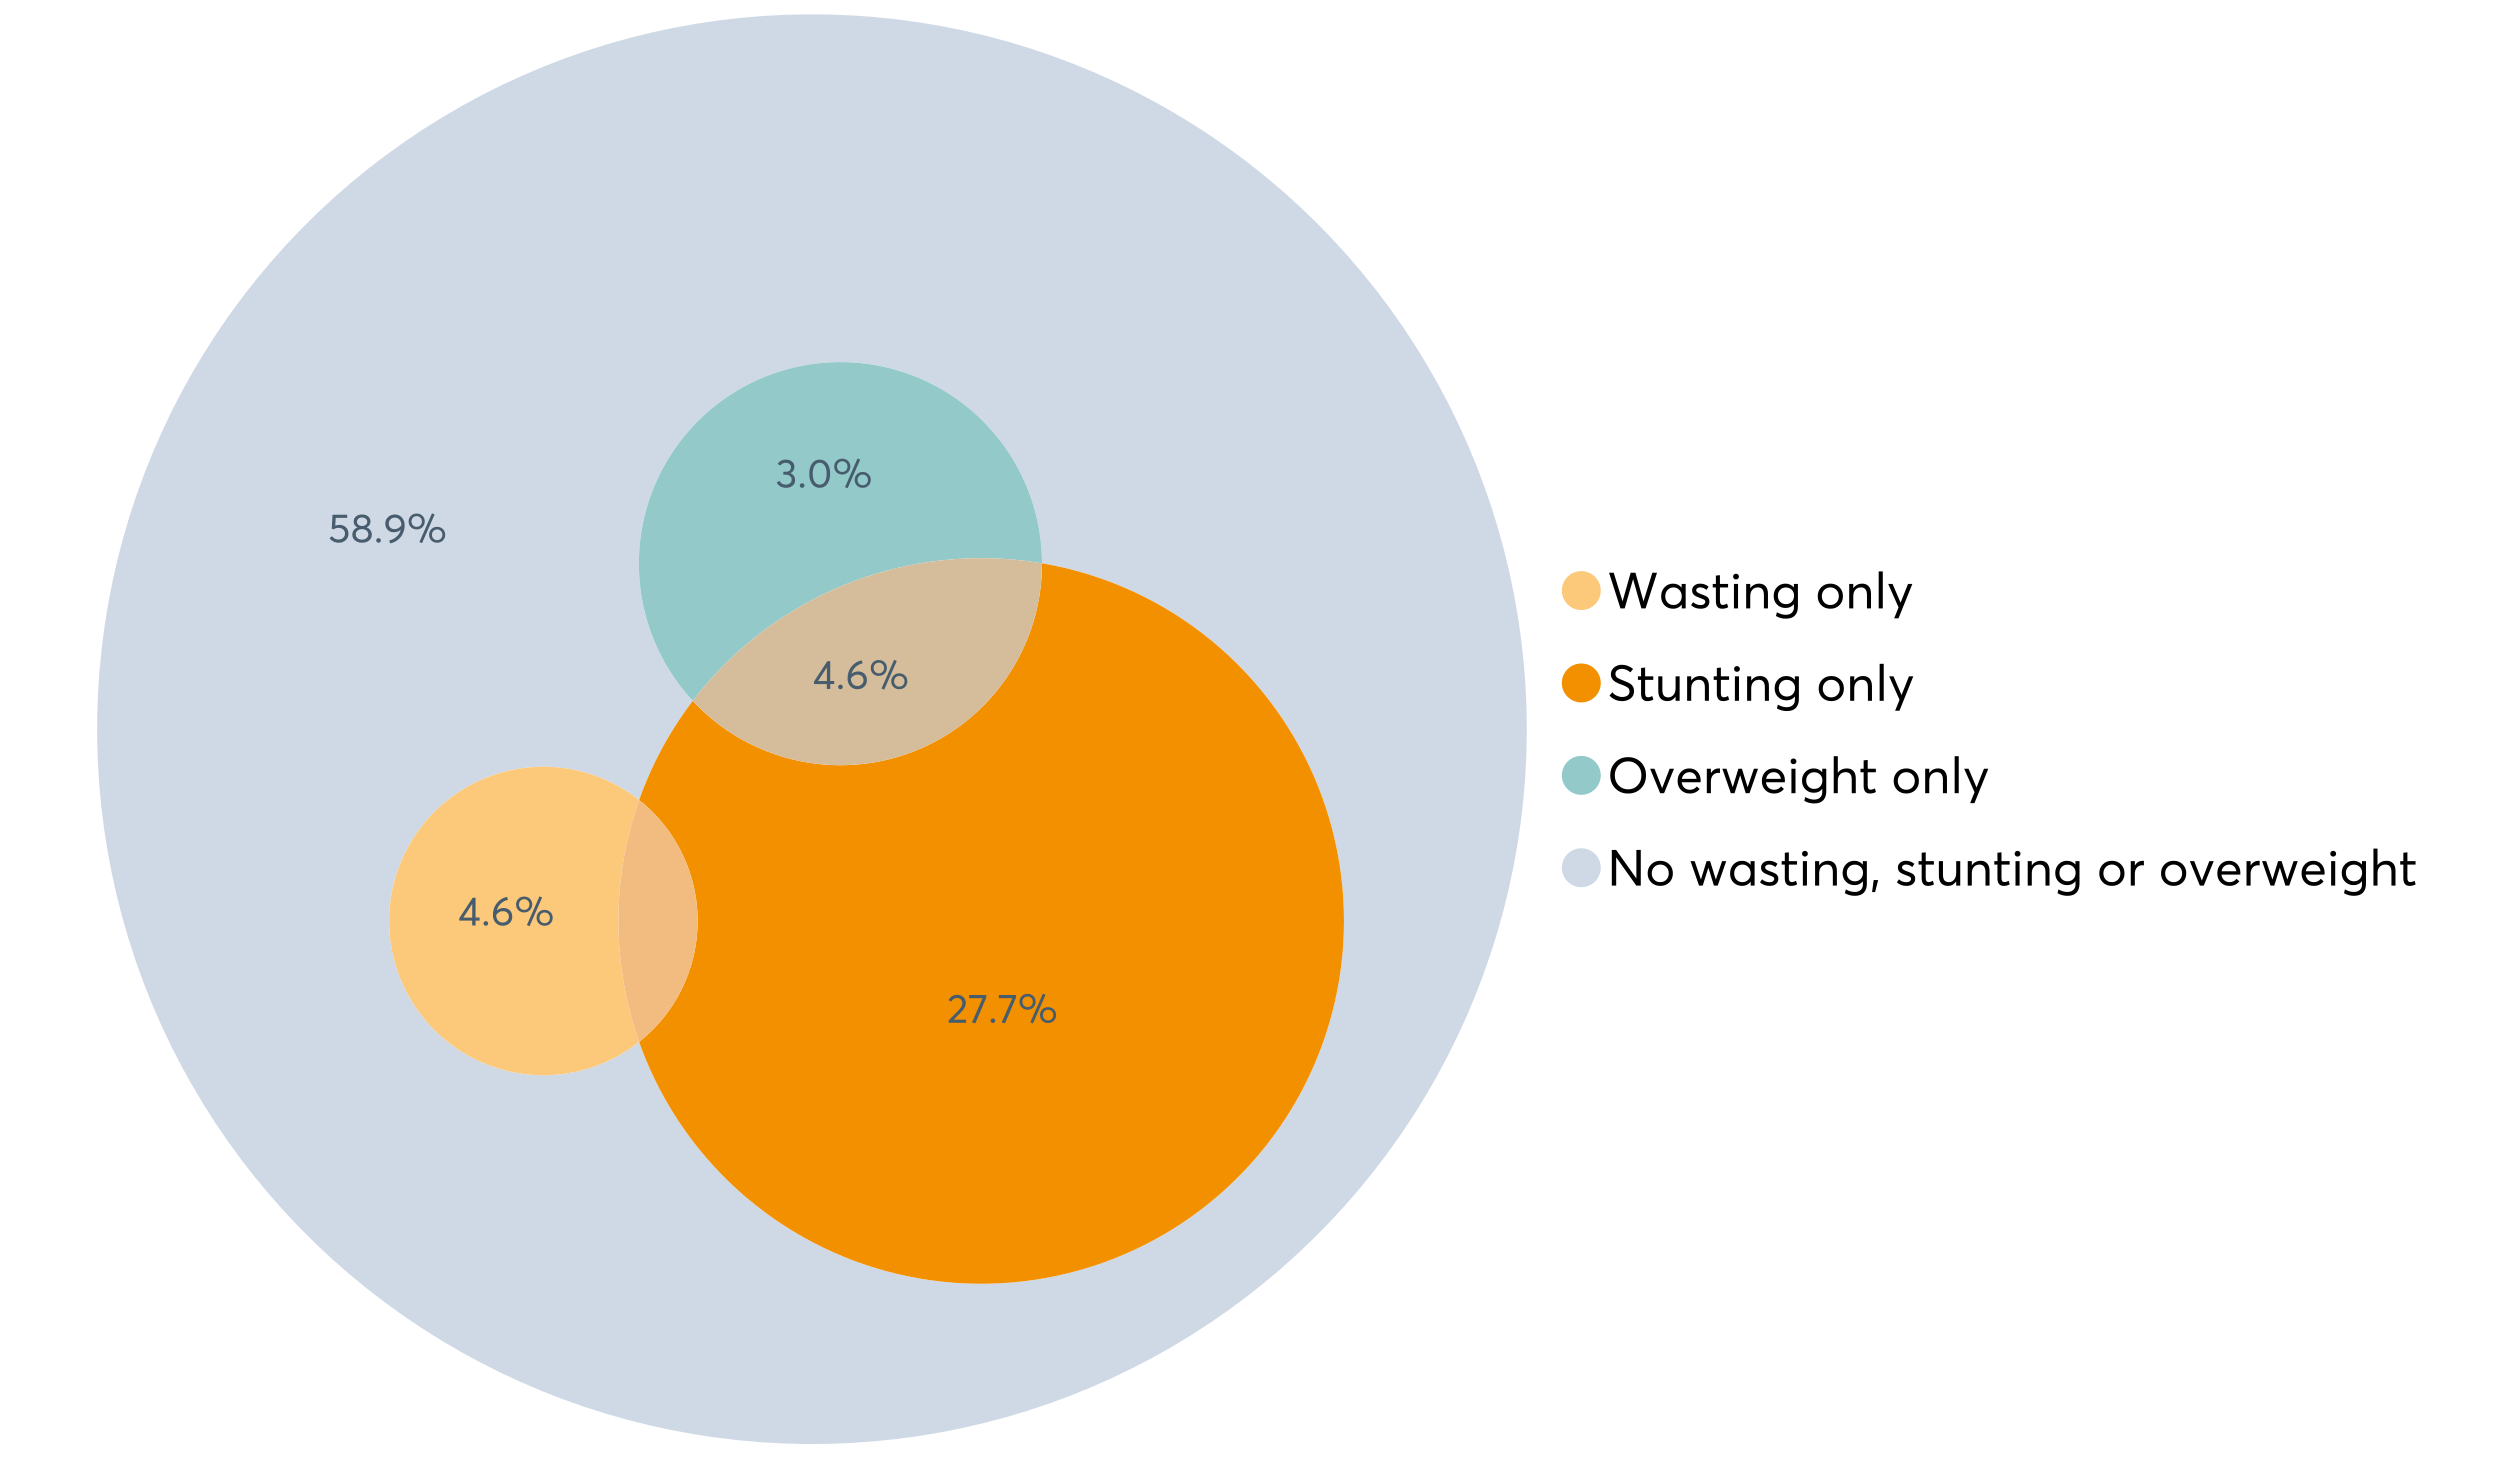 <?xml version="1.0" encoding="UTF-8"?>
<svg xmlns="http://www.w3.org/2000/svg" xmlns:xlink="http://www.w3.org/1999/xlink" width="1234.286pt" height="720pt" viewBox="0 0 1234.286 720" version="1.1">
<defs>
<g>
<symbol overflow="visible" id="glyph0-0">
<path style="stroke:none;" d=""/>
</symbol>
<symbol overflow="visible" id="glyph0-1">
<path style="stroke:none;" d="M 22.234 -17.609 L 24.547 -17.609 L 18.906 0 L 16.828 0 L 12.75 -14.438 L 12.734 -14.438 L 8.578 0 L 6.5 0 L 0.875 -17.609 L 3.172 -17.609 L 7.516 -3.547 L 7.562 -3.547 L 11.531 -17.609 L 13.891 -17.609 L 17.859 -3.5 L 17.891 -3.5 Z M 22.234 -17.609 "/>
</symbol>
<symbol overflow="visible" id="glyph0-2">
<path style="stroke:none;" d="M 11.297 -12.078 L 13.297 -12.078 L 13.297 0 L 11.359 0 L 11.359 -1.906 L 11.344 -1.906 C 10.312 -0.531 8.906 0.156 7.125 0.156 C 5.414 0.156 4 -0.406 2.875 -1.531 C 1.75 -2.656 1.188 -4.129 1.188 -5.953 C 1.188 -7.742 1.742 -9.238 2.859 -10.438 C 3.984 -11.633 5.395 -12.234 7.094 -12.234 C 8.812 -12.234 10.203 -11.578 11.266 -10.266 L 11.297 -10.266 Z M 7.297 -1.688 C 8.422 -1.688 9.379 -2.086 10.172 -2.891 C 10.961 -3.691 11.359 -4.711 11.359 -5.953 C 11.359 -7.191 10.973 -8.238 10.203 -9.094 C 9.441 -9.945 8.477 -10.375 7.312 -10.375 C 6.156 -10.375 5.18 -9.961 4.391 -9.141 C 3.609 -8.328 3.219 -7.266 3.219 -5.953 C 3.219 -4.711 3.594 -3.691 4.344 -2.891 C 5.102 -2.086 6.086 -1.688 7.297 -1.688 Z M 7.297 -1.688 "/>
</symbol>
<symbol overflow="visible" id="glyph0-3">
<path style="stroke:none;" d="M 5.609 0.156 C 3.734 0.156 2.156 -0.426 0.875 -1.594 L 1.906 -3.094 C 2.945 -2.133 4.18 -1.656 5.609 -1.656 C 6.305 -1.656 6.859 -1.812 7.266 -2.125 C 7.68 -2.445 7.891 -2.832 7.891 -3.281 C 7.891 -3.738 7.688 -4.086 7.281 -4.328 C 6.875 -4.566 6.164 -4.859 5.156 -5.203 C 5.094 -5.223 5.047 -5.242 5.016 -5.266 C 3.836 -5.672 2.938 -6.141 2.312 -6.672 C 1.695 -7.203 1.391 -7.973 1.391 -8.984 C 1.391 -9.91 1.766 -10.68 2.516 -11.297 C 3.266 -11.922 4.223 -12.234 5.391 -12.234 C 6.922 -12.234 8.301 -11.738 9.531 -10.75 L 8.484 -9.156 C 7.523 -9.977 6.457 -10.391 5.281 -10.391 C 4.801 -10.391 4.367 -10.258 3.984 -10 C 3.609 -9.738 3.422 -9.398 3.422 -8.984 C 3.422 -8.555 3.609 -8.207 3.984 -7.938 C 4.359 -7.676 4.93 -7.395 5.703 -7.094 C 5.836 -7.039 6.082 -6.945 6.438 -6.812 C 6.789 -6.688 7.023 -6.598 7.141 -6.547 C 7.254 -6.492 7.453 -6.406 7.734 -6.281 C 8.016 -6.164 8.207 -6.078 8.312 -6.016 C 8.414 -5.961 8.566 -5.867 8.766 -5.734 C 8.973 -5.598 9.113 -5.477 9.188 -5.375 C 9.258 -5.281 9.359 -5.148 9.484 -4.984 C 9.609 -4.816 9.695 -4.656 9.75 -4.5 C 9.801 -4.344 9.844 -4.16 9.875 -3.953 C 9.906 -3.742 9.922 -3.523 9.922 -3.297 C 9.922 -2.305 9.547 -1.484 8.797 -0.828 C 8.055 -0.172 6.992 0.156 5.609 0.156 Z M 5.609 0.156 "/>
</symbol>
<symbol overflow="visible" id="glyph0-4">
<path style="stroke:none;" d="M 5.328 0.156 C 3.234 0.156 2.188 -1.094 2.188 -3.594 L 2.188 -10.344 L 0.641 -10.344 L 0.641 -12.078 L 2.188 -12.078 L 2.188 -16.203 L 4.188 -16.422 L 4.188 -12.078 L 8.219 -12.078 L 8.219 -10.344 L 4.188 -10.344 L 4.188 -3.891 C 4.188 -3.148 4.297 -2.602 4.516 -2.25 C 4.742 -1.906 5.133 -1.734 5.688 -1.734 C 6.312 -1.734 6.988 -1.941 7.719 -2.359 L 8.266 -0.594 C 7.367 -0.094 6.391 0.156 5.328 0.156 Z M 5.328 0.156 "/>
</symbol>
<symbol overflow="visible" id="glyph0-5">
<path style="stroke:none;" d="M 3.094 -14.312 C 2.688 -14.312 2.344 -14.445 2.062 -14.719 C 1.789 -15 1.656 -15.336 1.656 -15.734 C 1.656 -16.129 1.789 -16.461 2.062 -16.734 C 2.344 -17.004 2.688 -17.141 3.094 -17.141 C 3.5 -17.141 3.844 -17 4.125 -16.719 C 4.406 -16.438 4.547 -16.109 4.547 -15.734 C 4.547 -15.336 4.406 -15 4.125 -14.719 C 3.844 -14.445 3.5 -14.312 3.094 -14.312 Z M 2.078 0 L 2.078 -12.078 L 4.094 -12.078 L 4.094 0 Z M 2.078 0 "/>
</symbol>
<symbol overflow="visible" id="glyph0-6">
<path style="stroke:none;" d="M 8.344 -12.234 C 9.676 -12.234 10.727 -11.805 11.5 -10.953 C 12.281 -10.098 12.672 -8.836 12.672 -7.172 L 12.672 0 L 10.672 0 L 10.672 -6.594 C 10.672 -9.113 9.688 -10.375 7.719 -10.375 C 6.562 -10.375 5.641 -9.988 4.953 -9.219 C 4.266 -8.445 3.922 -7.383 3.922 -6.031 L 3.922 0 L 1.906 0 L 1.906 -12.078 L 3.922 -12.078 L 3.922 -9.969 L 3.938 -9.969 C 5 -11.477 6.469 -12.234 8.344 -12.234 Z M 8.344 -12.234 "/>
</symbol>
<symbol overflow="visible" id="glyph0-7">
<path style="stroke:none;" d="M 11.094 -12.078 L 13.078 -12.078 L 13.078 -0.922 C 13.078 0.93 12.594 2.391 11.625 3.453 C 10.656 4.523 9.16 5.062 7.141 5.062 C 5.328 5.062 3.691 4.625 2.234 3.75 L 2.703 1.891 C 4.211 2.734 5.66 3.156 7.047 3.156 C 8.348 3.156 9.348 2.816 10.047 2.141 C 10.754 1.473 11.109 0.629 11.109 -0.391 L 11.109 -2.078 L 11.062 -2.078 C 10.051 -0.836 8.688 -0.219 6.969 -0.219 C 5.312 -0.219 3.922 -0.77 2.797 -1.875 C 1.672 -2.988 1.109 -4.43 1.109 -6.203 C 1.109 -7.922 1.66 -9.352 2.766 -10.5 C 3.867 -11.656 5.238 -12.234 6.875 -12.234 C 8.57 -12.234 9.961 -11.617 11.047 -10.391 L 11.094 -10.391 Z M 7.125 -2.109 C 8.332 -2.109 9.305 -2.5 10.047 -3.281 C 10.797 -4.07 11.172 -5.078 11.172 -6.297 C 11.172 -7.492 10.785 -8.469 10.016 -9.219 C 9.242 -9.969 8.281 -10.344 7.125 -10.344 C 5.977 -10.344 5.031 -9.957 4.281 -9.188 C 3.539 -8.426 3.172 -7.457 3.172 -6.281 C 3.172 -5.02 3.551 -4.008 4.312 -3.25 C 5.07 -2.488 6.008 -2.109 7.125 -2.109 Z M 7.125 -2.109 "/>
</symbol>
<symbol overflow="visible" id="glyph0-8">
<path style="stroke:none;" d=""/>
</symbol>
<symbol overflow="visible" id="glyph0-9">
<path style="stroke:none;" d="M 7.422 0.156 C 5.566 0.156 4.062 -0.43 2.906 -1.609 C 1.75 -2.785 1.172 -4.258 1.172 -6.031 C 1.172 -7.801 1.75 -9.273 2.906 -10.453 C 4.062 -11.641 5.566 -12.234 7.422 -12.234 C 9.203 -12.234 10.68 -11.656 11.859 -10.5 C 13.035 -9.344 13.625 -7.852 13.625 -6.031 C 13.625 -4.207 13.035 -2.719 11.859 -1.562 C 10.68 -0.414 9.203 0.156 7.422 0.156 Z M 7.422 -1.688 C 8.598 -1.688 9.586 -2.094 10.391 -2.906 C 11.191 -3.727 11.594 -4.77 11.594 -6.031 C 11.594 -7.301 11.191 -8.344 10.391 -9.156 C 9.598 -9.969 8.609 -10.375 7.422 -10.375 C 6.18 -10.375 5.164 -9.953 4.375 -9.109 C 3.594 -8.273 3.203 -7.242 3.203 -6.016 C 3.203 -4.797 3.594 -3.77 4.375 -2.938 C 5.164 -2.102 6.18 -1.688 7.422 -1.688 Z M 7.422 -1.688 "/>
</symbol>
<symbol overflow="visible" id="glyph0-10">
<path style="stroke:none;" d="M 2.078 0 L 2.078 -18.266 L 4.094 -18.266 L 4.094 0 Z M 2.078 0 "/>
</symbol>
<symbol overflow="visible" id="glyph0-11">
<path style="stroke:none;" d="M 10.344 -12.078 L 12.484 -12.078 L 5.656 4.906 L 3.516 4.906 L 5.688 -0.5 L 0.578 -12.078 L 2.734 -12.078 L 6.656 -2.875 L 6.703 -2.875 Z M 10.344 -12.078 "/>
</symbol>
<symbol overflow="visible" id="glyph0-12">
<path style="stroke:none;" d="M 7.344 0.156 C 4.875 0.156 2.789 -0.754 1.094 -2.578 L 2.484 -4.219 C 3.098 -3.457 3.844 -2.879 4.719 -2.484 C 5.594 -2.086 6.477 -1.891 7.375 -1.891 C 8.457 -1.891 9.328 -2.129 9.984 -2.609 C 10.641 -3.086 10.969 -3.75 10.969 -4.594 C 10.969 -5.051 10.891 -5.445 10.734 -5.781 C 10.578 -6.113 10.305 -6.406 9.922 -6.656 C 9.547 -6.914 9.176 -7.125 8.812 -7.281 C 8.457 -7.438 7.953 -7.641 7.297 -7.891 C 7.18 -7.941 7.086 -7.973 7.016 -7.984 C 6.367 -8.223 5.844 -8.426 5.438 -8.594 C 5.039 -8.77 4.582 -9.016 4.062 -9.328 C 3.539 -9.641 3.133 -9.957 2.844 -10.281 C 2.551 -10.602 2.297 -11.008 2.078 -11.5 C 1.867 -11.988 1.766 -12.531 1.766 -13.125 C 1.766 -14.438 2.285 -15.535 3.328 -16.422 C 4.367 -17.316 5.641 -17.773 7.141 -17.797 C 9.129 -17.797 10.992 -17.109 12.734 -15.734 L 11.406 -14.047 C 10.039 -15.203 8.617 -15.781 7.141 -15.781 C 6.285 -15.781 5.551 -15.551 4.938 -15.094 C 4.32 -14.645 4.016 -14.02 4.016 -13.219 C 4.016 -12.895 4.082 -12.594 4.219 -12.312 C 4.352 -12.039 4.5 -11.816 4.656 -11.641 C 4.82 -11.473 5.113 -11.281 5.531 -11.062 C 5.945 -10.852 6.273 -10.691 6.516 -10.578 C 6.754 -10.473 7.172 -10.305 7.766 -10.078 C 9.586 -9.379 10.785 -8.832 11.359 -8.438 C 12.598 -7.594 13.219 -6.383 13.219 -4.812 C 13.219 -3.258 12.645 -2.039 11.5 -1.156 C 10.352 -0.281 8.969 0.156 7.344 0.156 Z M 7.344 0.156 "/>
</symbol>
<symbol overflow="visible" id="glyph0-13">
<path style="stroke:none;" d="M 10.203 -12.078 L 12.203 -12.078 L 12.203 0 L 10.203 0 L 10.203 -2.016 L 10.172 -2.016 C 9.16 -0.566 7.836 0.156 6.203 0.156 C 4.766 0.156 3.645 -0.258 2.844 -1.094 C 2.051 -1.938 1.656 -3.203 1.656 -4.891 L 1.656 -12.078 L 3.672 -12.078 L 3.672 -5.453 C 3.672 -4.117 3.914 -3.156 4.406 -2.562 C 4.895 -1.977 5.633 -1.688 6.625 -1.688 C 7.613 -1.688 8.457 -2.094 9.156 -2.906 C 9.852 -3.727 10.203 -4.836 10.203 -6.234 Z M 10.203 -12.078 "/>
</symbol>
<symbol overflow="visible" id="glyph0-14">
<path style="stroke:none;" d="M 10.328 0.156 C 7.711 0.156 5.582 -0.691 3.938 -2.391 C 2.289 -4.086 1.469 -6.223 1.469 -8.797 C 1.469 -11.379 2.289 -13.523 3.938 -15.234 C 5.582 -16.941 7.711 -17.797 10.328 -17.797 C 12.836 -17.797 14.926 -16.961 16.594 -15.297 C 18.27 -13.629 19.109 -11.469 19.109 -8.812 C 19.109 -6.164 18.27 -4.008 16.594 -2.344 C 14.926 -0.676 12.836 0.156 10.328 0.156 Z M 10.328 -1.906 C 12.172 -1.906 13.719 -2.555 14.969 -3.859 C 16.219 -5.16 16.844 -6.812 16.844 -8.812 C 16.844 -10.82 16.219 -12.477 14.969 -13.781 C 13.719 -15.082 12.172 -15.734 10.328 -15.734 C 8.391 -15.734 6.801 -15.066 5.562 -13.734 C 4.32 -12.398 3.703 -10.754 3.703 -8.797 C 3.703 -6.848 4.32 -5.211 5.562 -3.891 C 6.801 -2.566 8.391 -1.906 10.328 -1.906 Z M 10.328 -1.906 "/>
</symbol>
<symbol overflow="visible" id="glyph0-15">
<path style="stroke:none;" d="M 10.203 -12.078 L 12.375 -12.078 L 7.469 0 L 5.531 0 L 0.594 -12.078 L 2.75 -12.078 L 6.469 -2.562 L 6.547 -2.562 Z M 10.203 -12.078 "/>
</symbol>
<symbol overflow="visible" id="glyph0-16">
<path style="stroke:none;" d="M 12.562 -6.234 C 12.562 -6.098 12.551 -5.922 12.531 -5.703 L 12.5 -5.406 L 3.203 -5.406 C 3.336 -4.281 3.77 -3.379 4.5 -2.703 C 5.238 -2.023 6.156 -1.688 7.25 -1.688 C 8.656 -1.688 9.785 -2.234 10.641 -3.328 L 12.062 -2.109 C 10.883 -0.598 9.254 0.156 7.172 0.156 C 5.43 0.156 3.992 -0.414 2.859 -1.562 C 1.734 -2.719 1.172 -4.207 1.172 -6.031 C 1.172 -7.832 1.719 -9.316 2.812 -10.484 C 3.914 -11.648 5.297 -12.234 6.953 -12.234 C 8.617 -12.234 9.969 -11.672 11 -10.547 C 12.039 -9.422 12.562 -7.984 12.562 -6.234 Z M 9.406 -9.469 C 8.789 -10.07 8.004 -10.375 7.047 -10.375 C 6.086 -10.375 5.266 -10.078 4.578 -9.484 C 3.891 -8.898 3.457 -8.098 3.281 -7.078 L 10.562 -7.078 C 10.406 -8.078 10.02 -8.875 9.406 -9.469 Z M 9.406 -9.469 "/>
</symbol>
<symbol overflow="visible" id="glyph0-17">
<path style="stroke:none;" d="M 7.891 -12.234 C 8.141 -12.234 8.305 -12.223 8.391 -12.203 L 8.391 -9.969 C 8.023 -10.008 7.758 -10.031 7.594 -10.031 C 6.469 -10.031 5.57 -9.641 4.906 -8.859 C 4.25 -8.078 3.922 -7.066 3.922 -5.828 L 3.922 0 L 1.906 0 L 1.906 -12.078 L 3.922 -12.078 L 3.922 -9.953 L 3.938 -9.953 C 4.883 -11.473 6.203 -12.234 7.891 -12.234 Z M 7.891 -12.234 "/>
</symbol>
<symbol overflow="visible" id="glyph0-18">
<path style="stroke:none;" d="M 16.297 -12.078 L 18.344 -12.078 L 14.141 0 L 12.25 0 L 9.531 -8.812 L 9.5 -8.812 L 6.75 0 L 4.906 0 L 0.719 -12.078 L 2.75 -12.078 L 5.828 -3.047 L 5.875 -3.047 L 8.641 -12.078 L 10.375 -12.078 L 13.172 -3.047 L 13.219 -3.047 Z M 16.297 -12.078 "/>
</symbol>
<symbol overflow="visible" id="glyph0-19">
<path style="stroke:none;" d="M 8.406 -12.234 C 9.781 -12.234 10.852 -11.816 11.625 -10.984 C 12.406 -10.16 12.797 -8.914 12.797 -7.25 L 12.797 0 L 10.797 0 L 10.797 -6.672 C 10.797 -9.141 9.812 -10.375 7.844 -10.375 C 6.633 -10.375 5.676 -9.992 4.969 -9.234 C 4.27 -8.473 3.922 -7.422 3.922 -6.078 L 3.922 0 L 1.906 0 L 1.906 -18.266 L 3.922 -18.266 L 3.922 -10.094 L 3.969 -10.094 C 4.977 -11.52 6.457 -12.234 8.406 -12.234 Z M 8.406 -12.234 "/>
</symbol>
<symbol overflow="visible" id="glyph0-20">
<path style="stroke:none;" d="M 14.359 -17.609 L 16.531 -17.609 L 16.531 0 L 14.312 0 L 4.438 -13.891 L 4.391 -13.891 L 4.391 0 L 2.234 0 L 2.234 -17.609 L 4.359 -17.609 L 14.312 -3.578 L 14.359 -3.578 Z M 14.359 -17.609 "/>
</symbol>
<symbol overflow="visible" id="glyph0-21">
<path style="stroke:none;" d="M 0.797 3.219 L 1.594 -2.734 L 3.797 -2.734 L 2.281 3.219 Z M 0.797 3.219 "/>
</symbol>
<symbol overflow="visible" id="glyph1-0">
<path style="stroke:none;" d=""/>
</symbol>
<symbol overflow="visible" id="glyph1-1">
<path style="stroke:none;" d="M 6.984 0 L 6.984 -2.406 L 0.625 -2.406 L 0.625 -3.609 L 7.234 -13.703 L 8.656 -13.703 L 8.656 -3.922 L 10.641 -3.922 L 10.641 -2.406 L 8.656 -2.406 L 8.656 0 Z M 2.625 -3.891 L 7.016 -3.891 L 7.016 -10.641 Z M 2.625 -3.891 "/>
</symbol>
<symbol overflow="visible" id="glyph1-2">
<path style="stroke:none;" d="M 2.406 0.125 C 2.07 0.125 1.797 0.016 1.578 -0.203 C 1.359 -0.422 1.25 -0.688 1.25 -1 C 1.25 -1.312 1.359 -1.578 1.578 -1.797 C 1.797 -2.023 2.07 -2.141 2.406 -2.141 C 2.719 -2.141 2.984 -2.023 3.203 -1.797 C 3.43 -1.578 3.547 -1.312 3.547 -1 C 3.547 -0.688 3.43 -0.422 3.203 -0.203 C 2.984 0.016 2.719 0.125 2.406 0.125 Z M 2.406 0.125 "/>
</symbol>
<symbol overflow="visible" id="glyph1-3">
<path style="stroke:none;" d="M 6.375 -8.641 C 7.625 -8.641 8.645 -8.25 9.438 -7.469 C 10.238 -6.688 10.641 -5.625 10.641 -4.281 C 10.641 -3.02 10.191 -1.969 9.297 -1.125 C 8.398 -0.289 7.273 0.125 5.922 0.125 C 4.535 0.125 3.383 -0.363 2.469 -1.344 C 1.551 -2.332 1.094 -3.602 1.094 -5.156 C 1.094 -7.531 1.773 -9.535 3.141 -11.172 C 4.516 -12.805 6.156 -13.785 8.062 -14.109 L 8.547 -12.688 C 7.223 -12.375 6.062 -11.77 5.062 -10.875 C 4.062 -9.988 3.379 -8.836 3.016 -7.422 L 3.031 -7.422 C 3.914 -8.234 5.031 -8.641 6.375 -8.641 Z M 5.906 -1.453 C 6.801 -1.453 7.535 -1.727 8.109 -2.281 C 8.68 -2.832 8.969 -3.508 8.969 -4.312 C 8.969 -5.145 8.695 -5.812 8.156 -6.312 C 7.625 -6.82 6.906 -7.078 6 -7.078 C 5.281 -7.078 4.641 -6.895 4.078 -6.531 C 3.516 -6.176 3.066 -5.734 2.734 -5.203 L 2.734 -5.062 C 2.734 -3.988 3.023 -3.117 3.609 -2.453 C 4.203 -1.785 4.969 -1.453 5.906 -1.453 Z M 5.906 -1.453 "/>
</symbol>
<symbol overflow="visible" id="glyph1-4">
<path style="stroke:none;" d="M 7.531 0.344 L 6.219 -0.219 L 12.422 -14.391 L 13.734 -13.812 Z M 4.859 -6.438 C 3.742 -6.438 2.801 -6.801 2.031 -7.531 C 1.27 -8.27 0.891 -9.223 0.891 -10.391 C 0.891 -11.473 1.258 -12.391 2 -13.141 C 2.738 -13.898 3.691 -14.281 4.859 -14.281 C 5.984 -14.281 6.93 -13.922 7.703 -13.203 C 8.473 -12.484 8.859 -11.547 8.859 -10.391 C 8.859 -9.285 8.484 -8.348 7.734 -7.578 C 6.992 -6.816 6.035 -6.438 4.859 -6.438 Z M 4.891 -7.719 C 5.641 -7.719 6.254 -7.973 6.734 -8.484 C 7.211 -8.992 7.453 -9.625 7.453 -10.375 C 7.453 -11.145 7.203 -11.77 6.703 -12.25 C 6.211 -12.738 5.609 -12.984 4.891 -12.984 C 4.129 -12.984 3.508 -12.734 3.031 -12.234 C 2.551 -11.734 2.312 -11.113 2.312 -10.375 C 2.312 -9.582 2.555 -8.941 3.047 -8.453 C 3.535 -7.961 4.148 -7.719 4.891 -7.719 Z M 14.969 0.125 C 13.852 0.125 12.91 -0.238 12.141 -0.969 C 11.379 -1.707 11 -2.656 11 -3.812 C 11 -4.895 11.367 -5.816 12.109 -6.578 C 12.859 -7.336 13.812 -7.719 14.969 -7.719 C 16.082 -7.719 17.023 -7.348 17.797 -6.609 C 18.566 -5.879 18.953 -4.945 18.953 -3.812 C 18.953 -2.707 18.582 -1.773 17.844 -1.016 C 17.113 -0.254 16.156 0.125 14.969 0.125 Z M 14.969 -1.156 C 15.738 -1.156 16.363 -1.406 16.844 -1.906 C 17.32 -2.414 17.562 -3.039 17.562 -3.781 C 17.562 -4.57 17.312 -5.207 16.812 -5.688 C 16.312 -6.176 15.695 -6.422 14.969 -6.422 C 14.219 -6.422 13.602 -6.164 13.125 -5.656 C 12.656 -5.156 12.422 -4.531 12.422 -3.781 C 12.422 -3.008 12.664 -2.379 13.156 -1.891 C 13.645 -1.398 14.25 -1.156 14.969 -1.156 Z M 14.969 -1.156 "/>
</symbol>
<symbol overflow="visible" id="glyph1-5">
<path style="stroke:none;" d="M 5.688 -8.688 C 6.945 -8.688 8 -8.289 8.844 -7.5 C 9.688 -6.707 10.109 -5.648 10.109 -4.328 C 10.109 -3.023 9.648 -1.953 8.734 -1.109 C 7.816 -0.273 6.688 0.141 5.344 0.141 C 4.395 0.141 3.52 -0.062 2.719 -0.469 C 1.914 -0.875 1.273 -1.438 0.797 -2.156 L 2.047 -3.109 C 2.367 -2.586 2.805 -2.176 3.359 -1.875 C 3.91 -1.582 4.531 -1.438 5.219 -1.438 C 6.113 -1.438 6.867 -1.711 7.484 -2.266 C 8.098 -2.816 8.406 -3.508 8.406 -4.344 C 8.406 -5.238 8.098 -5.941 7.484 -6.453 C 6.867 -6.961 6.125 -7.219 5.25 -7.219 C 4.207 -7.219 3.398 -6.961 2.828 -6.453 L 1.859 -6.766 L 2.25 -13.703 L 9.484 -13.703 L 9.484 -12.141 L 3.828 -12.141 L 3.609 -8.297 C 4.367 -8.555 5.062 -8.688 5.688 -8.688 Z M 5.688 -8.688 "/>
</symbol>
<symbol overflow="visible" id="glyph1-6">
<path style="stroke:none;" d="M 7.938 -7.422 C 8.719 -7.16 9.348 -6.711 9.828 -6.078 C 10.305 -5.441 10.547 -4.672 10.547 -3.766 C 10.547 -2.609 10.086 -1.672 9.172 -0.953 C 8.254 -0.234 7.102 0.125 5.719 0.125 C 4.32 0.125 3.172 -0.242 2.266 -0.984 C 1.367 -1.723 0.922 -2.648 0.922 -3.766 C 0.922 -4.672 1.16 -5.441 1.641 -6.078 C 2.117 -6.711 2.742 -7.16 3.516 -7.422 L 3.516 -7.438 C 3.004 -7.594 2.555 -7.938 2.172 -8.469 C 1.785 -9 1.594 -9.617 1.594 -10.328 C 1.594 -11.398 1.977 -12.25 2.75 -12.875 C 3.52 -13.5 4.508 -13.812 5.719 -13.812 C 6.957 -13.812 7.957 -13.492 8.719 -12.859 C 9.488 -12.223 9.875 -11.379 9.875 -10.328 C 9.875 -9.641 9.676 -9.023 9.281 -8.484 C 8.883 -7.941 8.438 -7.594 7.938 -7.438 Z M 5.719 -12.328 C 4.977 -12.328 4.375 -12.117 3.906 -11.703 C 3.438 -11.285 3.203 -10.785 3.203 -10.203 C 3.203 -9.578 3.438 -9.078 3.906 -8.703 C 4.375 -8.328 4.977 -8.141 5.719 -8.141 C 6.477 -8.141 7.094 -8.328 7.562 -8.703 C 8.039 -9.078 8.281 -9.578 8.281 -10.203 C 8.281 -10.816 8.035 -11.32 7.547 -11.719 C 7.055 -12.125 6.445 -12.328 5.719 -12.328 Z M 5.719 -1.391 C 6.633 -1.391 7.379 -1.641 7.953 -2.141 C 8.523 -2.641 8.812 -3.242 8.812 -3.953 C 8.812 -4.734 8.523 -5.363 7.953 -5.844 C 7.379 -6.332 6.633 -6.578 5.719 -6.578 C 4.789 -6.578 4.039 -6.332 3.469 -5.844 C 2.895 -5.363 2.609 -4.734 2.609 -3.953 C 2.609 -3.211 2.906 -2.598 3.5 -2.109 C 4.102 -1.629 4.844 -1.391 5.719 -1.391 Z M 5.719 -1.391 "/>
</symbol>
<symbol overflow="visible" id="glyph1-7">
<path style="stroke:none;" d="M 5.688 -13.812 C 7.051 -13.812 8.191 -13.312 9.109 -12.312 C 10.023 -11.32 10.484 -10.031 10.484 -8.438 C 10.484 -7.238 10.273 -6.109 9.859 -5.047 C 9.453 -3.984 8.91 -3.082 8.234 -2.344 C 7.555 -1.602 6.797 -0.988 5.953 -0.5 C 5.109 -0.02 4.234 0.305 3.328 0.484 L 2.844 -0.953 C 4.207 -1.297 5.398 -1.906 6.422 -2.781 C 7.453 -3.656 8.16 -4.801 8.547 -6.219 L 8.516 -6.234 C 7.598 -5.43 6.461 -5.031 5.109 -5.031 C 3.898 -5.031 2.898 -5.422 2.109 -6.203 C 1.328 -6.984 0.938 -8.023 0.938 -9.328 C 0.938 -10.609 1.391 -11.676 2.297 -12.531 C 3.203 -13.383 4.332 -13.812 5.688 -13.812 Z M 5.469 -6.578 C 6.156 -6.578 6.801 -6.75 7.406 -7.094 C 8.008 -7.438 8.492 -7.895 8.859 -8.469 L 8.859 -8.578 C 8.859 -9.68 8.562 -10.57 7.969 -11.25 C 7.375 -11.926 6.617 -12.266 5.703 -12.266 C 4.797 -12.266 4.055 -11.977 3.484 -11.406 C 2.91 -10.832 2.625 -10.141 2.625 -9.328 C 2.625 -8.504 2.883 -7.836 3.406 -7.328 C 3.926 -6.828 4.613 -6.578 5.469 -6.578 Z M 5.469 -6.578 "/>
</symbol>
<symbol overflow="visible" id="glyph1-8">
<path style="stroke:none;" d="M 3.328 -1.531 L 9.406 -1.531 L 9.406 0 L 0.797 0 L 0.781 -1.156 L 5.469 -5.938 C 6.156 -6.656 6.676 -7.289 7.031 -7.844 C 7.383 -8.406 7.562 -8.992 7.562 -9.609 C 7.562 -10.367 7.32 -10.992 6.844 -11.484 C 6.363 -11.984 5.742 -12.234 4.984 -12.234 C 3.672 -12.234 2.688 -11.613 2.031 -10.375 L 0.797 -11.219 C 1.672 -12.945 3.098 -13.812 5.078 -13.812 C 6.223 -13.812 7.203 -13.445 8.016 -12.719 C 8.828 -11.988 9.234 -11.016 9.234 -9.797 C 9.234 -9.004 9.051 -8.25 8.688 -7.531 C 8.332 -6.812 7.734 -6.031 6.891 -5.188 L 3.328 -1.578 Z M 3.328 -1.531 "/>
</symbol>
<symbol overflow="visible" id="glyph1-9">
<path style="stroke:none;" d="M 0.531 -13.703 L 9.016 -13.703 L 9.016 -12.516 L 3.594 0.234 L 1.906 -0.094 L 7.156 -12.141 L 0.531 -12.141 Z M 0.531 -13.703 "/>
</symbol>
<symbol overflow="visible" id="glyph1-10">
<path style="stroke:none;" d="M 7.344 -7.094 C 8.07 -6.812 8.641 -6.375 9.047 -5.781 C 9.461 -5.188 9.672 -4.484 9.672 -3.672 C 9.672 -2.555 9.25 -1.645 8.406 -0.938 C 7.57 -0.227 6.52 0.125 5.25 0.125 C 4.113 0.125 3.133 -0.117 2.312 -0.609 C 1.5 -1.109 0.914 -1.77 0.562 -2.594 L 2.016 -3.266 C 2.555 -2.055 3.598 -1.453 5.141 -1.453 C 5.941 -1.453 6.613 -1.68 7.156 -2.141 C 7.695 -2.598 7.969 -3.191 7.969 -3.922 C 7.969 -4.617 7.707 -5.195 7.188 -5.656 C 6.676 -6.125 5.938 -6.359 4.969 -6.359 L 3.828 -6.359 L 3.828 -7.828 L 5.156 -7.828 C 5.988 -7.828 6.609 -8.035 7.016 -8.453 C 7.43 -8.867 7.641 -9.391 7.641 -10.016 C 7.641 -10.672 7.391 -11.203 6.891 -11.609 C 6.398 -12.023 5.789 -12.234 5.062 -12.234 C 3.883 -12.234 2.992 -11.789 2.391 -10.906 L 1.031 -11.641 C 1.406 -12.305 1.941 -12.832 2.641 -13.219 C 3.336 -13.613 4.16 -13.812 5.109 -13.812 C 6.316 -13.812 7.316 -13.488 8.109 -12.844 C 8.91 -12.195 9.312 -11.328 9.312 -10.234 C 9.312 -9.555 9.141 -8.941 8.797 -8.391 C 8.453 -7.836 7.969 -7.414 7.344 -7.125 Z M 7.344 -7.094 "/>
</symbol>
<symbol overflow="visible" id="glyph1-11">
<path style="stroke:none;" d="M 6.266 0.125 C 4.734 0.125 3.488 -0.488 2.531 -1.719 C 1.582 -2.945 1.109 -4.656 1.109 -6.844 C 1.109 -8.914 1.566 -10.594 2.484 -11.875 C 3.41 -13.164 4.672 -13.812 6.266 -13.812 C 7.785 -13.812 9.02 -13.195 9.969 -11.969 C 10.926 -10.738 11.406 -9.031 11.406 -6.844 C 11.406 -4.77 10.945 -3.086 10.031 -1.797 C 9.125 -0.516 7.867 0.125 6.266 0.125 Z M 6.266 -1.438 C 7.348 -1.438 8.191 -1.922 8.797 -2.891 C 9.398 -3.859 9.703 -5.176 9.703 -6.844 C 9.703 -8.551 9.383 -9.879 8.75 -10.828 C 8.125 -11.785 7.297 -12.266 6.266 -12.266 C 5.18 -12.266 4.332 -11.773 3.719 -10.797 C 3.113 -9.816 2.812 -8.5 2.812 -6.844 C 2.812 -5.133 3.125 -3.805 3.75 -2.859 C 4.383 -1.91 5.223 -1.438 6.266 -1.438 Z M 6.266 -1.438 "/>
</symbol>
</g>
</defs>
<g id="surface19974">
<path style=" stroke:none;fill-rule:nonzero;fill:rgb(98.824%,78.824%,47.843%);fill-opacity:1;" d="M 790.324 291.582 C 790.324 296.891 786.02 301.195 780.711 301.195 C 775.398 301.195 771.094 296.891 771.094 291.582 C 771.094 286.273 775.398 281.969 780.711 281.969 C 786.02 281.969 790.324 286.273 790.324 291.582 "/>
<g style="fill:rgb(0%,0%,0%);fill-opacity:1;">
  <use xlink:href="#glyph0-1" x="793.543" y="300.387"/>
  <use xlink:href="#glyph0-2" x="818.944" y="300.387"/>
  <use xlink:href="#glyph0-3" x="834.026" y="300.387"/>
  <use xlink:href="#glyph0-4" x="844.965" y="300.387"/>
  <use xlink:href="#glyph0-5" x="853.994" y="300.387"/>
  <use xlink:href="#glyph0-6" x="860.195" y="300.387"/>
  <use xlink:href="#glyph0-7" x="874.583" y="300.387"/>
  <use xlink:href="#glyph0-8" x="889.441" y="300.387"/>
  <use xlink:href="#glyph0-9" x="896.263" y="300.387"/>
  <use xlink:href="#glyph0-6" x="911.072" y="300.387"/>
  <use xlink:href="#glyph0-10" x="925.459" y="300.387"/>
  <use xlink:href="#glyph0-11" x="931.66" y="300.387"/>
</g>
<path style=" stroke:none;fill-rule:nonzero;fill:rgb(95.294%,56.471%,0%);fill-opacity:1;" d="M 790.324 337.195 C 790.324 342.504 786.02 346.809 780.711 346.809 C 775.398 346.809 771.094 342.504 771.094 337.195 C 771.094 331.883 775.398 327.578 780.711 327.578 C 786.02 327.578 790.324 331.883 790.324 337.195 "/>
<g style="fill:rgb(0%,0%,0%);fill-opacity:1;">
  <use xlink:href="#glyph0-12" x="793.543" y="346"/>
  <use xlink:href="#glyph0-4" x="808.029" y="346"/>
  <use xlink:href="#glyph0-13" x="817.059" y="346"/>
  <use xlink:href="#glyph0-6" x="831.049" y="346"/>
  <use xlink:href="#glyph0-4" x="845.436" y="346"/>
  <use xlink:href="#glyph0-5" x="854.465" y="346"/>
  <use xlink:href="#glyph0-6" x="860.667" y="346"/>
  <use xlink:href="#glyph0-7" x="875.054" y="346"/>
  <use xlink:href="#glyph0-8" x="889.913" y="346"/>
  <use xlink:href="#glyph0-9" x="896.734" y="346"/>
  <use xlink:href="#glyph0-6" x="911.543" y="346"/>
  <use xlink:href="#glyph0-10" x="925.93" y="346"/>
  <use xlink:href="#glyph0-11" x="932.132" y="346"/>
</g>
<path style=" stroke:none;fill-rule:nonzero;fill:rgb(57.647%,79.216%,78.824%);fill-opacity:1;" d="M 790.324 382.805 C 790.324 388.117 786.02 392.422 780.711 392.422 C 775.398 392.422 771.094 388.117 771.094 382.805 C 771.094 377.496 775.398 373.191 780.711 373.191 C 786.02 373.191 790.324 377.496 790.324 382.805 "/>
<g style="fill:rgb(0%,0%,0%);fill-opacity:1;">
  <use xlink:href="#glyph0-14" x="793.543" y="391.613"/>
  <use xlink:href="#glyph0-15" x="814.107" y="391.613"/>
  <use xlink:href="#glyph0-16" x="827.08" y="391.613"/>
  <use xlink:href="#glyph0-17" x="840.773" y="391.613"/>
  <use xlink:href="#glyph0-18" x="849.628" y="391.613"/>
  <use xlink:href="#glyph0-16" x="868.679" y="391.613"/>
  <use xlink:href="#glyph0-5" x="882.372" y="391.613"/>
  <use xlink:href="#glyph0-7" x="888.573" y="391.613"/>
  <use xlink:href="#glyph0-19" x="903.432" y="391.613"/>
  <use xlink:href="#glyph0-4" x="917.918" y="391.613"/>
  <use xlink:href="#glyph0-8" x="926.947" y="391.613"/>
  <use xlink:href="#glyph0-9" x="933.769" y="391.613"/>
  <use xlink:href="#glyph0-6" x="948.578" y="391.613"/>
  <use xlink:href="#glyph0-10" x="962.965" y="391.613"/>
  <use xlink:href="#glyph0-11" x="969.166" y="391.613"/>
</g>
<path style=" stroke:none;fill-rule:nonzero;fill:rgb(81.176%,85.098%,89.804%);fill-opacity:1;" d="M 790.324 428.418 C 790.324 433.727 786.02 438.031 780.711 438.031 C 775.398 438.031 771.094 433.727 771.094 428.418 C 771.094 423.109 775.398 418.805 780.711 418.805 C 786.02 418.805 790.324 423.109 790.324 428.418 "/>
<g style="fill:rgb(0%,0%,0%);fill-opacity:1;">
  <use xlink:href="#glyph0-20" x="793.543" y="437.223"/>
  <use xlink:href="#glyph0-9" x="812.296" y="437.223"/>
  <use xlink:href="#glyph0-8" x="827.105" y="437.223"/>
  <use xlink:href="#glyph0-18" x="833.926" y="437.223"/>
  <use xlink:href="#glyph0-2" x="852.977" y="437.223"/>
  <use xlink:href="#glyph0-3" x="868.059" y="437.223"/>
  <use xlink:href="#glyph0-4" x="878.998" y="437.223"/>
  <use xlink:href="#glyph0-5" x="888.027" y="437.223"/>
  <use xlink:href="#glyph0-6" x="894.229" y="437.223"/>
  <use xlink:href="#glyph0-7" x="908.616" y="437.223"/>
  <use xlink:href="#glyph0-21" x="923.474" y="437.223"/>
  <use xlink:href="#glyph0-8" x="928.808" y="437.223"/>
  <use xlink:href="#glyph0-3" x="935.629" y="437.223"/>
  <use xlink:href="#glyph0-4" x="946.568" y="437.223"/>
  <use xlink:href="#glyph0-13" x="955.598" y="437.223"/>
  <use xlink:href="#glyph0-6" x="969.588" y="437.223"/>
  <use xlink:href="#glyph0-4" x="983.975" y="437.223"/>
  <use xlink:href="#glyph0-5" x="993.004" y="437.223"/>
  <use xlink:href="#glyph0-6" x="999.206" y="437.223"/>
  <use xlink:href="#glyph0-7" x="1013.593" y="437.223"/>
  <use xlink:href="#glyph0-8" x="1028.452" y="437.223"/>
  <use xlink:href="#glyph0-9" x="1035.273" y="437.223"/>
  <use xlink:href="#glyph0-17" x="1050.082" y="437.223"/>
  <use xlink:href="#glyph0-8" x="1058.938" y="437.223"/>
  <use xlink:href="#glyph0-9" x="1065.759" y="437.223"/>
  <use xlink:href="#glyph0-15" x="1080.568" y="437.223"/>
  <use xlink:href="#glyph0-16" x="1093.541" y="437.223"/>
  <use xlink:href="#glyph0-17" x="1107.234" y="437.223"/>
  <use xlink:href="#glyph0-18" x="1116.09" y="437.223"/>
  <use xlink:href="#glyph0-16" x="1135.14" y="437.223"/>
  <use xlink:href="#glyph0-5" x="1148.833" y="437.223"/>
  <use xlink:href="#glyph0-7" x="1155.034" y="437.223"/>
  <use xlink:href="#glyph0-19" x="1169.893" y="437.223"/>
  <use xlink:href="#glyph0-4" x="1184.379" y="437.223"/>
</g>
<path style=" stroke:none;fill-rule:nonzero;fill:rgb(81.176%,85.098%,89.804%);fill-opacity:1;" d="M 408.641 712.855 L 419.777 712.434 L 430.895 711.664 L 441.98 710.539 L 453.023 709.066 L 464.02 707.246 L 474.949 705.082 L 485.805 702.57 L 496.578 699.719 L 507.254 696.527 L 517.824 693.004 L 528.281 689.145 L 538.605 684.957 L 548.797 680.449 L 558.84 675.621 L 568.723 670.477 L 578.441 665.023 L 587.98 659.266 L 597.336 653.207 L 606.492 646.859 L 615.449 640.227 L 624.188 633.312 L 632.703 626.129 L 640.988 618.676 L 649.035 610.969 L 656.836 603.008 L 664.379 594.809 L 671.66 586.371 L 678.672 577.711 L 685.406 568.832 L 691.855 559.746 L 698.016 550.461 L 703.883 540.984 L 709.445 531.328 L 714.699 521.504 L 719.641 511.516 L 724.266 501.379 L 728.566 491.098 L 732.543 480.688 L 736.188 470.156 L 739.496 459.52 L 742.469 448.777 L 745.102 437.949 L 747.391 427.047 L 749.336 416.074 L 750.934 405.043 L 752.18 393.973 L 753.078 382.863 L 753.621 371.734 L 753.816 360.594 L 753.66 349.449 L 753.152 338.32 L 752.293 327.211 L 751.082 316.133 L 749.523 305.098 L 747.613 294.121 L 745.363 283.207 L 742.766 272.371 L 739.828 261.621 L 736.555 250.969 L 732.945 240.426 L 729.004 230.004 L 724.738 219.711 L 720.148 209.555 L 715.238 199.551 L 710.016 189.707 L 704.488 180.035 L 698.656 170.539 L 692.527 161.234 L 686.105 152.125 L 679.402 143.223 L 672.418 134.539 L 665.164 126.078 L 657.648 117.852 L 649.879 109.867 L 641.855 102.133 L 633.598 94.652 L 625.105 87.438 L 616.387 80.496 L 607.457 73.832 L 598.32 67.453 L 588.984 61.367 L 579.465 55.578 L 569.766 50.09 L 559.898 44.914 L 549.871 40.051 L 539.699 35.508 L 529.383 31.285 L 518.945 27.391 L 508.383 23.832 L 497.719 20.605 L 486.957 17.719 L 476.109 15.172 L 465.184 12.969 L 454.199 11.109 L 443.156 9.602 L 432.074 8.441 L 420.961 7.629 L 409.828 7.172 L 398.684 7.066 L 387.543 7.312 L 376.418 7.906 L 365.312 8.855 L 354.246 10.152 L 343.227 11.801 L 332.262 13.793 L 321.367 16.133 L 310.551 18.812 L 299.824 21.836 L 289.199 25.191 L 278.688 28.887 L 268.293 32.906 L 258.035 37.258 L 247.918 41.926 L 237.953 46.914 L 228.148 52.215 L 218.52 57.82 L 209.07 63.727 L 199.812 69.93 L 190.758 76.422 L 181.91 83.195 L 173.281 90.246 L 164.879 97.566 L 156.711 105.145 L 148.785 112.98 L 141.113 121.062 L 133.699 129.383 L 126.555 137.93 L 119.68 146.703 L 113.086 155.684 L 106.781 164.871 L 100.766 174.254 L 95.055 183.82 L 89.645 193.562 L 84.543 203.469 L 79.762 213.535 L 75.297 223.746 L 71.156 234.09 L 67.348 244.562 L 63.871 255.148 L 60.727 265.84 L 57.926 276.625 L 55.465 287.492 L 53.348 298.434 L 51.578 309.434 L 50.156 320.488 L 49.082 331.578 L 48.359 342.699 L 47.988 353.836 L 47.969 364.98 L 48.305 376.117 L 48.988 387.238 L 50.023 398.336 L 51.41 409.391 L 53.141 420.398 L 55.223 431.348 L 57.648 442.223 L 60.414 453.016 L 63.52 463.719 L 66.961 474.316 L 70.738 484.801 L 74.84 495.16 L 79.27 505.387 L 84.02 515.465 L 89.086 525.391 L 94.461 535.152 L 100.145 544.738 L 106.125 554.137 L 112.402 563.348 L 118.965 572.352 L 125.809 581.145 L 132.926 589.719 L 140.312 598.062 L 147.957 606.172 L 155.855 614.031 L 163.996 621.641 L 172.375 628.988 L 180.98 636.066 L 189.805 642.871 L 198.84 649.395 L 208.078 655.629 L 217.504 661.566 L 227.117 667.203 L 236.902 672.535 L 246.848 677.559 L 256.949 682.262 L 267.195 686.645 L 277.574 690.703 L 288.074 694.43 L 298.688 697.824 L 309.406 700.883 L 320.211 703.598 L 331.098 705.977 L 342.055 708.004 L 353.07 709.688 L 364.133 711.023 L 375.234 712.008 L 386.359 712.641 L 397.496 712.926 Z M 477.051 633.664 L 471.402 633.344 L 465.77 632.844 L 460.156 632.164 L 454.566 631.312 L 449.004 630.281 L 443.48 629.074 L 437.996 627.695 L 432.555 626.145 L 427.168 624.422 L 421.84 622.531 L 416.574 620.473 L 411.375 618.246 L 406.246 615.859 L 401.199 613.312 L 396.234 610.605 L 391.355 607.742 L 386.57 604.73 L 381.883 601.566 L 377.297 598.254 L 372.816 594.801 L 368.449 591.211 L 364.199 587.48 L 360.066 583.621 L 356.059 579.629 L 352.18 575.516 L 348.43 571.281 L 344.816 566.93 L 341.344 562.465 L 338.016 557.895 L 334.828 553.223 L 331.793 548.453 L 328.91 543.586 L 326.18 538.633 L 323.609 533.598 L 321.199 528.48 L 318.953 523.289 L 316.867 518.031 L 315.555 514.379 L 314.574 515.156 L 312.641 516.586 L 310.664 517.957 L 308.648 519.262 L 306.59 520.504 L 304.492 521.68 L 302.359 522.789 L 300.191 523.832 L 297.996 524.805 L 295.766 525.707 L 293.512 526.543 L 291.23 527.301 L 288.926 527.988 L 286.602 528.605 L 284.262 529.148 L 281.902 529.613 L 279.531 530.008 L 277.148 530.324 L 274.754 530.566 L 272.355 530.734 L 269.953 530.824 L 267.551 530.84 L 265.148 530.777 L 262.746 530.641 L 260.352 530.43 L 257.965 530.141 L 255.59 529.777 L 253.223 529.34 L 250.875 528.828 L 248.543 528.242 L 246.23 527.582 L 243.941 526.848 L 241.676 526.043 L 239.438 525.168 L 237.227 524.223 L 235.047 523.207 L 232.902 522.125 L 230.789 520.977 L 228.715 519.758 L 226.684 518.477 L 224.691 517.133 L 222.742 515.727 L 220.836 514.258 L 218.98 512.73 L 217.172 511.145 L 215.414 509.504 L 213.711 507.809 L 212.062 506.059 L 210.469 504.258 L 208.934 502.406 L 207.457 500.512 L 206.039 498.566 L 204.688 496.582 L 203.395 494.555 L 202.172 492.484 L 201.012 490.379 L 199.918 488.238 L 198.891 486.062 L 197.938 483.855 L 197.051 481.621 L 196.238 479.359 L 195.492 477.074 L 194.824 474.766 L 194.227 472.434 L 193.703 470.09 L 193.254 467.727 L 192.883 465.352 L 192.582 462.965 L 192.359 460.574 L 192.211 458.172 L 192.141 455.77 L 192.145 453.367 L 192.223 450.961 L 192.379 448.562 L 192.609 446.172 L 192.918 443.785 L 193.301 441.414 L 193.758 439.051 L 194.285 436.707 L 194.891 434.379 L 195.57 432.074 L 196.32 429.789 L 197.141 427.531 L 198.035 425.297 L 199 423.098 L 200.031 420.926 L 201.129 418.785 L 202.297 416.684 L 203.531 414.621 L 204.828 412.598 L 206.188 410.613 L 207.609 408.676 L 209.094 406.785 L 210.637 404.941 L 212.234 403.145 L 213.891 401.402 L 215.602 399.711 L 217.363 398.074 L 219.176 396.496 L 221.035 394.977 L 222.945 393.512 L 224.898 392.113 L 226.898 390.773 L 228.934 389.5 L 231.012 388.289 L 233.129 387.148 L 235.277 386.07 L 237.461 385.062 L 239.676 384.125 L 241.918 383.258 L 244.184 382.461 L 246.477 381.734 L 248.793 381.086 L 251.125 380.508 L 253.477 380 L 255.84 379.57 L 258.219 379.215 L 260.605 378.938 L 263 378.73 L 265.402 378.602 L 267.805 378.551 L 270.211 378.574 L 272.613 378.672 L 275.012 378.848 L 277.402 379.098 L 279.781 379.422 L 282.152 379.824 L 284.512 380.297 L 286.852 380.848 L 289.172 381.473 L 291.473 382.168 L 293.754 382.934 L 296.004 383.777 L 298.23 384.688 L 300.426 385.668 L 302.59 386.715 L 304.719 387.832 L 306.809 389.016 L 308.863 390.266 L 310.879 391.578 L 312.848 392.953 L 314.777 394.395 L 315.551 395.008 L 317.082 390.797 L 319.184 385.547 L 321.449 380.363 L 323.875 375.254 L 326.465 370.227 L 329.211 365.281 L 332.109 360.426 L 335.16 355.668 L 338.363 351.004 L 341.707 346.445 L 342.043 346.016 L 341.461 345.398 L 339.379 343.047 L 337.371 340.629 L 335.441 338.148 L 333.59 335.609 L 331.82 333.016 L 330.133 330.363 L 328.531 327.66 L 327.016 324.91 L 325.59 322.109 L 324.25 319.27 L 323 316.383 L 321.844 313.465 L 320.777 310.508 L 319.809 307.52 L 318.934 304.5 L 318.152 301.457 L 317.469 298.391 L 316.883 295.305 L 316.395 292.203 L 316.004 289.082 L 315.711 285.957 L 315.52 282.82 L 315.422 279.68 L 315.43 276.535 L 315.535 273.398 L 315.738 270.262 L 316.039 267.133 L 316.441 264.02 L 316.941 260.914 L 317.535 257.832 L 318.23 254.766 L 319.02 251.727 L 319.906 248.711 L 320.887 245.727 L 321.961 242.773 L 323.129 239.855 L 324.387 236.977 L 325.734 234.141 L 327.172 231.348 L 328.699 228.602 L 330.309 225.902 L 332.004 223.258 L 333.785 220.668 L 335.645 218.133 L 337.582 215.66 L 339.598 213.25 L 341.688 210.906 L 343.848 208.625 L 346.082 206.418 L 348.387 204.281 L 350.754 202.215 L 353.188 200.227 L 355.684 198.316 L 358.238 196.488 L 360.848 194.738 L 363.512 193.074 L 366.227 191.492 L 368.992 190 L 371.801 188.594 L 374.652 187.273 L 377.547 186.051 L 380.477 184.914 L 383.441 183.875 L 386.438 182.926 L 389.461 182.074 L 392.508 181.32 L 395.582 180.66 L 398.672 180.098 L 401.781 179.633 L 404.902 179.266 L 408.031 179 L 411.168 178.832 L 414.309 178.762 L 417.453 178.793 L 420.59 178.922 L 423.723 179.148 L 426.848 179.477 L 429.961 179.902 L 433.059 180.426 L 436.141 181.047 L 439.199 181.766 L 442.234 182.582 L 445.242 183.488 L 448.219 184.492 L 451.16 185.59 L 454.07 186.781 L 456.938 188.062 L 459.766 189.434 L 462.547 190.895 L 465.281 192.441 L 467.969 194.074 L 470.598 195.789 L 473.176 197.59 L 475.691 199.469 L 478.152 201.426 L 480.547 203.457 L 482.875 205.566 L 485.137 207.75 L 487.328 210 L 489.445 212.32 L 491.492 214.703 L 493.461 217.152 L 495.352 219.664 L 497.16 222.23 L 498.891 224.855 L 500.535 227.531 L 502.094 230.262 L 503.566 233.035 L 504.949 235.855 L 506.242 238.719 L 507.445 241.621 L 508.559 244.562 L 509.574 247.531 L 510.5 250.535 L 511.328 253.566 L 512.059 256.621 L 512.695 259.699 L 513.23 262.797 L 513.672 265.906 L 514.012 269.031 L 514.254 272.164 L 514.398 275.301 L 514.438 278.133 L 517.055 278.574 L 522.598 279.691 L 528.105 280.984 L 533.566 282.449 L 538.98 284.086 L 544.336 285.895 L 549.637 287.871 L 554.871 290.012 L 560.035 292.316 L 565.121 294.785 L 570.129 297.414 L 575.055 300.199 L 579.887 303.137 L 584.621 306.227 L 589.258 309.461 L 593.793 312.844 L 598.215 316.367 L 602.523 320.031 L 606.719 323.824 L 610.789 327.75 L 614.73 331.805 L 618.547 335.98 L 622.227 340.273 L 625.77 344.68 L 629.172 349.195 L 632.434 353.82 L 635.543 358.543 L 638.504 363.359 L 641.309 368.27 L 643.961 373.266 L 646.449 378.344 L 648.781 383.496 L 650.945 388.723 L 652.945 394.012 L 654.777 399.363 L 656.438 404.766 L 657.93 410.223 L 659.246 415.723 L 660.391 421.262 L 661.359 426.832 L 662.148 432.434 L 662.766 438.055 L 663.199 443.691 L 663.457 449.344 L 663.539 454.996 L 663.441 460.652 L 663.164 466.301 L 662.707 471.938 L 662.074 477.555 L 661.262 483.152 L 660.277 488.723 L 659.113 494.258 L 657.777 499.75 L 656.27 505.203 L 654.59 510.602 L 652.742 515.945 L 650.723 521.23 L 648.539 526.445 L 646.191 531.59 L 643.684 536.66 L 641.02 541.648 L 638.195 546.547 L 635.219 551.355 L 632.094 556.07 L 628.82 560.68 L 625.402 565.188 L 621.844 569.582 L 618.148 573.863 L 614.32 578.023 L 610.359 582.062 L 606.277 585.977 L 602.07 589.758 L 597.75 593.406 L 593.312 596.914 L 588.77 600.281 L 584.121 603.5 L 579.375 606.574 L 574.531 609.496 L 569.602 612.266 L 564.586 614.875 L 559.488 617.328 L 554.316 619.613 L 549.074 621.738 L 543.77 623.699 L 538.406 625.488 L 532.988 627.105 L 527.52 628.555 L 522.012 629.828 L 516.461 630.926 L 510.883 631.852 L 505.277 632.598 L 499.652 633.168 L 494.008 633.559 L 488.359 633.773 L 482.703 633.809 Z M 477.051 633.664 "/>
<path style=" stroke:none;fill-rule:nonzero;fill:rgb(98.824%,78.824%,47.843%);fill-opacity:1;" d="M 269.953 530.824 L 272.355 530.734 L 274.754 530.566 L 277.148 530.324 L 279.531 530.008 L 281.902 529.613 L 284.262 529.148 L 286.602 528.605 L 288.926 527.988 L 291.23 527.301 L 293.512 526.543 L 295.766 525.707 L 297.996 524.805 L 300.191 523.832 L 302.359 522.789 L 304.492 521.68 L 306.59 520.504 L 308.648 519.262 L 310.664 517.957 L 312.641 516.586 L 314.574 515.156 L 315.555 514.379 L 314.953 512.711 L 313.207 507.332 L 311.629 501.902 L 310.227 496.426 L 308.996 490.906 L 307.938 485.348 L 307.059 479.762 L 306.355 474.152 L 305.832 468.52 L 305.484 462.875 L 305.312 457.223 L 305.324 451.566 L 305.512 445.914 L 305.879 440.273 L 306.422 434.641 L 307.145 429.035 L 308.043 423.449 L 309.117 417.898 L 310.367 412.383 L 311.789 406.91 L 313.383 401.484 L 315.148 396.109 L 315.551 395.008 L 314.777 394.395 L 312.848 392.953 L 310.879 391.578 L 308.863 390.266 L 306.809 389.016 L 304.719 387.832 L 302.59 386.715 L 300.426 385.668 L 298.23 384.688 L 296.004 383.777 L 293.754 382.934 L 291.473 382.168 L 289.172 381.473 L 286.852 380.848 L 284.512 380.297 L 282.152 379.824 L 279.781 379.422 L 277.402 379.098 L 275.012 378.848 L 272.613 378.672 L 270.211 378.574 L 267.805 378.551 L 265.402 378.602 L 263 378.73 L 260.605 378.938 L 258.219 379.215 L 255.84 379.57 L 253.477 380 L 251.125 380.508 L 248.793 381.086 L 246.477 381.734 L 244.184 382.461 L 241.918 383.258 L 239.676 384.125 L 237.461 385.062 L 235.277 386.07 L 233.129 387.148 L 231.012 388.289 L 228.934 389.5 L 226.898 390.773 L 224.898 392.113 L 222.945 393.512 L 221.035 394.977 L 219.176 396.496 L 217.363 398.074 L 215.602 399.711 L 213.891 401.402 L 212.234 403.145 L 210.637 404.941 L 209.094 406.785 L 207.609 408.676 L 206.188 410.613 L 204.828 412.598 L 203.531 414.621 L 202.297 416.684 L 201.129 418.785 L 200.031 420.926 L 199 423.098 L 198.035 425.297 L 197.141 427.531 L 196.32 429.789 L 195.57 432.074 L 194.891 434.379 L 194.285 436.707 L 193.758 439.051 L 193.301 441.414 L 192.918 443.785 L 192.609 446.172 L 192.379 448.562 L 192.223 450.961 L 192.145 453.367 L 192.141 455.77 L 192.211 458.172 L 192.359 460.574 L 192.582 462.965 L 192.883 465.352 L 193.254 467.727 L 193.703 470.09 L 194.227 472.434 L 194.824 474.766 L 195.492 477.074 L 196.238 479.359 L 197.051 481.621 L 197.938 483.855 L 198.891 486.062 L 199.918 488.238 L 201.012 490.379 L 202.172 492.484 L 203.395 494.555 L 204.688 496.582 L 206.039 498.566 L 207.457 500.512 L 208.934 502.406 L 210.469 504.258 L 212.062 506.059 L 213.711 507.809 L 215.414 509.504 L 217.172 511.145 L 218.98 512.73 L 220.836 514.258 L 222.742 515.727 L 224.691 517.133 L 226.684 518.477 L 228.715 519.758 L 230.789 520.977 L 232.902 522.125 L 235.047 523.207 L 237.227 524.223 L 239.438 525.168 L 241.676 526.043 L 243.941 526.848 L 246.23 527.582 L 248.543 528.242 L 250.875 528.828 L 253.223 529.34 L 255.59 529.777 L 257.965 530.141 L 260.352 530.43 L 262.746 530.641 L 265.148 530.777 L 267.551 530.84 Z M 269.953 530.824 "/>
<path style=" stroke:none;fill-rule:nonzero;fill:rgb(95.294%,56.471%,0%);fill-opacity:1;" d="M 488.359 633.773 L 494.008 633.559 L 499.652 633.168 L 505.277 632.598 L 510.883 631.852 L 516.461 630.926 L 522.012 629.828 L 527.52 628.555 L 532.988 627.105 L 538.406 625.488 L 543.77 623.699 L 549.074 621.738 L 554.316 619.613 L 559.488 617.328 L 564.586 614.875 L 569.602 612.266 L 574.531 609.496 L 579.375 606.574 L 584.121 603.5 L 588.77 600.281 L 593.312 596.914 L 597.75 593.406 L 602.07 589.758 L 606.277 585.977 L 610.359 582.062 L 614.32 578.023 L 618.148 573.863 L 621.844 569.582 L 625.402 565.188 L 628.82 560.68 L 632.094 556.07 L 635.219 551.355 L 638.195 546.547 L 641.02 541.648 L 643.684 536.66 L 646.191 531.59 L 648.539 526.445 L 650.723 521.23 L 652.742 515.945 L 654.59 510.602 L 656.27 505.203 L 657.777 499.75 L 659.113 494.258 L 660.277 488.723 L 661.262 483.152 L 662.074 477.555 L 662.707 471.938 L 663.164 466.301 L 663.441 460.652 L 663.539 454.996 L 663.457 449.344 L 663.199 443.691 L 662.766 438.055 L 662.148 432.434 L 661.359 426.832 L 660.391 421.262 L 659.246 415.723 L 657.93 410.223 L 656.438 404.766 L 654.777 399.363 L 652.945 394.012 L 650.945 388.723 L 648.781 383.496 L 646.449 378.344 L 643.961 373.266 L 641.309 368.27 L 638.504 363.359 L 635.543 358.543 L 632.434 353.82 L 629.172 349.195 L 625.77 344.68 L 622.227 340.273 L 618.547 335.98 L 614.73 331.805 L 610.789 327.75 L 606.719 323.824 L 602.523 320.031 L 598.215 316.367 L 593.793 312.844 L 589.258 309.461 L 584.621 306.227 L 579.887 303.137 L 575.055 300.199 L 570.129 297.414 L 565.121 294.785 L 560.035 292.316 L 554.871 290.012 L 549.637 287.871 L 544.336 285.895 L 538.98 284.086 L 533.566 282.449 L 528.105 280.984 L 522.598 279.691 L 517.055 278.574 L 514.438 278.133 L 514.441 278.441 L 514.387 281.582 L 514.234 284.723 L 513.98 287.855 L 513.629 290.977 L 513.18 294.086 L 512.629 297.18 L 511.984 300.254 L 511.242 303.309 L 510.406 306.336 L 509.473 309.336 L 508.445 312.305 L 507.324 315.238 L 506.109 318.137 L 504.805 320.996 L 503.414 323.812 L 501.93 326.582 L 500.363 329.305 L 498.711 331.977 L 496.973 334.594 L 495.152 337.156 L 493.254 339.66 L 491.277 342.102 L 489.223 344.48 L 487.098 346.793 L 484.898 349.039 L 482.629 351.211 L 480.293 353.312 L 477.891 355.336 L 475.43 357.289 L 472.902 359.156 L 470.32 360.949 L 467.684 362.656 L 464.992 364.277 L 462.254 365.816 L 459.465 367.266 L 456.637 368.629 L 453.762 369.898 L 450.852 371.078 L 447.902 372.168 L 444.922 373.16 L 441.91 374.062 L 438.875 374.867 L 435.812 375.574 L 432.73 376.184 L 429.633 376.699 L 426.516 377.113 L 423.391 377.43 L 420.258 377.648 L 417.117 377.766 L 413.977 377.785 L 410.836 377.707 L 407.699 377.527 L 404.566 377.25 L 401.449 376.871 L 398.344 376.398 L 395.254 375.824 L 392.184 375.156 L 389.137 374.391 L 386.117 373.527 L 383.121 372.57 L 380.16 371.52 L 377.234 370.375 L 374.348 369.141 L 371.5 367.812 L 368.695 366.398 L 365.934 364.895 L 363.227 363.305 L 360.566 361.629 L 357.961 359.871 L 355.414 358.031 L 352.926 356.113 L 350.5 354.117 L 348.137 352.047 L 345.844 349.902 L 343.617 347.684 L 342.043 346.016 L 341.707 346.445 L 338.363 351.004 L 335.16 355.668 L 332.109 360.426 L 329.211 365.281 L 326.465 370.227 L 323.875 375.254 L 321.449 380.363 L 319.184 385.547 L 317.082 390.797 L 315.551 395.008 L 316.656 395.891 L 318.488 397.445 L 320.27 399.059 L 322 400.73 L 323.68 402.453 L 325.301 404.227 L 326.863 406.051 L 328.371 407.926 L 329.816 409.848 L 331.203 411.812 L 332.523 413.82 L 333.785 415.867 L 334.977 417.953 L 336.102 420.078 L 337.16 422.238 L 338.152 424.43 L 339.074 426.648 L 339.922 428.898 L 340.703 431.172 L 341.41 433.469 L 342.043 435.789 L 342.602 438.129 L 343.09 440.48 L 343.5 442.852 L 343.836 445.23 L 344.098 447.621 L 344.281 450.02 L 344.391 452.418 L 344.426 454.824 L 344.383 457.227 L 344.266 459.629 L 344.074 462.023 L 343.805 464.414 L 343.461 466.793 L 343.039 469.16 L 342.547 471.512 L 341.977 473.852 L 341.336 476.168 L 340.621 478.461 L 339.836 480.734 L 338.977 482.98 L 338.051 485.199 L 337.051 487.387 L 335.984 489.539 L 334.852 491.66 L 333.652 493.742 L 332.387 495.789 L 331.059 497.793 L 329.668 499.75 L 328.215 501.668 L 326.699 503.535 L 325.129 505.355 L 323.504 507.125 L 321.82 508.844 L 320.082 510.504 L 318.297 512.113 L 316.457 513.664 L 315.555 514.379 L 316.867 518.031 L 318.953 523.289 L 321.199 528.48 L 323.609 533.598 L 326.18 538.633 L 328.91 543.586 L 331.793 548.453 L 334.828 553.223 L 338.016 557.895 L 341.344 562.465 L 344.816 566.93 L 348.43 571.281 L 352.18 575.516 L 356.059 579.629 L 360.066 583.621 L 364.199 587.48 L 368.449 591.211 L 372.816 594.801 L 377.297 598.254 L 381.883 601.566 L 386.57 604.73 L 391.355 607.742 L 396.234 610.605 L 401.199 613.312 L 406.246 615.859 L 411.375 618.246 L 416.574 620.473 L 421.84 622.531 L 427.168 624.422 L 432.555 626.145 L 437.996 627.695 L 443.48 629.074 L 449.004 630.281 L 454.566 631.312 L 460.156 632.164 L 465.77 632.844 L 471.402 633.344 L 477.051 633.664 L 482.703 633.809 Z M 488.359 633.773 "/>
<path style=" stroke:none;fill-rule:nonzero;fill:rgb(57.647%,79.216%,78.824%);fill-opacity:1;" d="M 345.195 341.992 L 348.824 337.656 L 352.586 333.434 L 356.48 329.332 L 360.5 325.355 L 364.645 321.508 L 368.91 317.793 L 373.289 314.215 L 377.781 310.777 L 382.375 307.48 L 387.074 304.336 L 391.871 301.336 L 396.758 298.492 L 401.73 295.801 L 406.789 293.27 L 411.922 290.898 L 417.129 288.691 L 422.406 286.652 L 427.742 284.777 L 433.133 283.074 L 438.574 281.539 L 444.066 280.18 L 449.594 278.992 L 455.16 277.98 L 460.75 277.145 L 466.367 276.488 L 472.004 276.004 L 477.652 275.703 L 483.305 275.578 L 488.961 275.633 L 494.609 275.863 L 500.25 276.277 L 505.875 276.863 L 511.477 277.629 L 514.438 278.133 L 514.398 275.301 L 514.254 272.164 L 514.012 269.031 L 513.672 265.906 L 513.23 262.797 L 512.695 259.699 L 512.059 256.621 L 511.328 253.566 L 510.5 250.535 L 509.574 247.531 L 508.559 244.562 L 507.445 241.621 L 506.242 238.719 L 504.949 235.855 L 503.566 233.035 L 502.094 230.262 L 500.535 227.531 L 498.891 224.855 L 497.16 222.23 L 495.352 219.664 L 493.461 217.152 L 491.492 214.703 L 489.445 212.32 L 487.328 210 L 485.137 207.75 L 482.875 205.566 L 480.547 203.457 L 478.152 201.426 L 475.691 199.469 L 473.176 197.59 L 470.598 195.789 L 467.969 194.074 L 465.281 192.441 L 462.547 190.895 L 459.766 189.434 L 456.938 188.062 L 454.07 186.781 L 451.16 185.59 L 448.219 184.492 L 445.242 183.488 L 442.234 182.582 L 439.199 181.766 L 436.141 181.047 L 433.059 180.426 L 429.961 179.902 L 426.848 179.477 L 423.723 179.148 L 420.59 178.922 L 417.453 178.793 L 414.309 178.762 L 411.168 178.832 L 408.031 179 L 404.902 179.266 L 401.781 179.633 L 398.672 180.098 L 395.582 180.66 L 392.508 181.32 L 389.461 182.074 L 386.438 182.926 L 383.441 183.875 L 380.477 184.914 L 377.547 186.051 L 374.652 187.273 L 371.801 188.594 L 368.992 190 L 366.227 191.492 L 363.512 193.074 L 360.848 194.738 L 358.238 196.488 L 355.684 198.316 L 353.188 200.227 L 350.754 202.215 L 348.387 204.281 L 346.082 206.418 L 343.848 208.625 L 341.688 210.906 L 339.598 213.25 L 337.582 215.66 L 335.645 218.133 L 333.785 220.668 L 332.004 223.258 L 330.309 225.902 L 328.699 228.602 L 327.172 231.348 L 325.734 234.141 L 324.387 236.977 L 323.129 239.855 L 321.961 242.773 L 320.887 245.727 L 319.906 248.711 L 319.02 251.727 L 318.23 254.766 L 317.535 257.832 L 316.941 260.914 L 316.441 264.02 L 316.039 267.133 L 315.738 270.262 L 315.535 273.398 L 315.43 276.535 L 315.422 279.68 L 315.52 282.82 L 315.711 285.957 L 316.004 289.082 L 316.395 292.203 L 316.883 295.305 L 317.469 298.391 L 318.152 301.457 L 318.934 304.5 L 319.809 307.52 L 320.777 310.508 L 321.844 313.465 L 323 316.383 L 324.25 319.27 L 325.59 322.109 L 327.016 324.91 L 328.531 327.66 L 330.133 330.363 L 331.82 333.016 L 333.59 335.609 L 335.441 338.148 L 337.371 340.629 L 339.379 343.047 L 341.461 345.398 L 342.043 346.016 Z M 345.195 341.992 "/>
<path style=" stroke:none;fill-rule:nonzero;fill:rgb(94.902%,73.333%,49.804%);fill-opacity:1;" d="M 316.457 513.664 L 318.297 512.113 L 320.082 510.504 L 321.82 508.844 L 323.504 507.125 L 325.129 505.355 L 326.699 503.535 L 328.215 501.668 L 329.668 499.75 L 331.059 497.793 L 332.387 495.789 L 333.652 493.742 L 334.852 491.66 L 335.984 489.539 L 337.051 487.387 L 338.051 485.199 L 338.977 482.98 L 339.836 480.734 L 340.621 478.461 L 341.336 476.168 L 341.977 473.852 L 342.547 471.512 L 343.039 469.16 L 343.461 466.793 L 343.805 464.414 L 344.074 462.023 L 344.266 459.629 L 344.383 457.227 L 344.426 454.824 L 344.391 452.418 L 344.281 450.02 L 344.098 447.621 L 343.836 445.23 L 343.5 442.852 L 343.09 440.48 L 342.602 438.129 L 342.043 435.789 L 341.41 433.469 L 340.703 431.172 L 339.922 428.898 L 339.074 426.648 L 338.152 424.43 L 337.16 422.238 L 336.102 420.078 L 334.977 417.953 L 333.785 415.867 L 332.523 413.82 L 331.203 411.812 L 329.816 409.848 L 328.371 407.926 L 326.863 406.051 L 325.301 404.227 L 323.68 402.453 L 322 400.73 L 320.27 399.059 L 318.488 397.445 L 316.656 395.891 L 315.551 395.008 L 315.148 396.109 L 313.383 401.484 L 311.789 406.91 L 310.367 412.383 L 309.117 417.898 L 308.043 423.449 L 307.145 429.035 L 306.422 434.641 L 305.879 440.273 L 305.512 445.914 L 305.324 451.566 L 305.312 457.223 L 305.484 462.875 L 305.832 468.52 L 306.355 474.152 L 307.059 479.762 L 307.938 485.348 L 308.996 490.906 L 310.227 496.426 L 311.629 501.902 L 313.207 507.332 L 314.953 512.711 L 315.555 514.379 Z M 316.457 513.664 "/>
<path style=" stroke:none;fill-rule:nonzero;fill:rgb(83.529%,73.725%,60.392%);fill-opacity:1;" d="M 417.117 377.766 L 420.258 377.648 L 423.391 377.43 L 426.516 377.113 L 429.633 376.699 L 432.73 376.184 L 435.812 375.574 L 438.875 374.867 L 441.91 374.062 L 444.922 373.16 L 447.902 372.168 L 450.852 371.078 L 453.762 369.898 L 456.637 368.629 L 459.465 367.266 L 462.254 365.816 L 464.992 364.277 L 467.684 362.656 L 470.32 360.949 L 472.902 359.156 L 475.43 357.289 L 477.891 355.336 L 480.293 353.312 L 482.629 351.211 L 484.898 349.039 L 487.098 346.793 L 489.223 344.48 L 491.277 342.102 L 493.254 339.66 L 495.152 337.156 L 496.973 334.594 L 498.711 331.977 L 500.363 329.305 L 501.93 326.582 L 503.414 323.812 L 504.805 320.996 L 506.109 318.137 L 507.324 315.238 L 508.445 312.305 L 509.473 309.336 L 510.406 306.336 L 511.242 303.309 L 511.984 300.254 L 512.629 297.18 L 513.18 294.086 L 513.629 290.977 L 513.98 287.855 L 514.234 284.723 L 514.387 281.582 L 514.441 278.441 L 514.438 278.133 L 511.477 277.629 L 505.875 276.863 L 500.25 276.277 L 494.609 275.863 L 488.961 275.633 L 483.305 275.578 L 477.652 275.703 L 472.004 276.004 L 466.367 276.488 L 460.75 277.145 L 455.16 277.98 L 449.594 278.992 L 444.066 280.18 L 438.574 281.539 L 433.133 283.074 L 427.742 284.777 L 422.406 286.652 L 417.129 288.691 L 411.922 290.898 L 406.789 293.27 L 401.73 295.801 L 396.758 298.492 L 391.871 301.336 L 387.074 304.336 L 382.375 307.48 L 377.781 310.777 L 373.289 314.215 L 368.91 317.793 L 364.645 321.508 L 360.5 325.355 L 356.48 329.332 L 352.586 333.434 L 348.824 337.656 L 345.195 341.992 L 342.043 346.016 L 343.617 347.684 L 345.844 349.902 L 348.137 352.047 L 350.5 354.117 L 352.926 356.113 L 355.414 358.031 L 357.961 359.871 L 360.566 361.629 L 363.227 363.305 L 365.934 364.895 L 368.695 366.398 L 371.5 367.812 L 374.348 369.141 L 377.234 370.375 L 380.16 371.52 L 383.121 372.57 L 386.117 373.527 L 389.137 374.391 L 392.184 375.156 L 395.254 375.824 L 398.344 376.398 L 401.449 376.871 L 404.566 377.25 L 407.699 377.527 L 410.836 377.707 L 413.977 377.785 Z M 417.117 377.766 "/>
<g style="fill:rgb(27.843%,36.078%,42.745%);fill-opacity:1;">
  <use xlink:href="#glyph1-1" x="401.23" y="340.148"/>
  <use xlink:href="#glyph1-2" x="412.559" y="340.148"/>
  <use xlink:href="#glyph1-3" x="417.366" y="340.148"/>
  <use xlink:href="#glyph1-4" x="429.013" y="340.148"/>
</g>
<g style="fill:rgb(27.843%,36.078%,42.745%);fill-opacity:1;">
  <use xlink:href="#glyph1-5" x="161.918" y="267.82"/>
  <use xlink:href="#glyph1-6" x="173.027" y="267.82"/>
  <use xlink:href="#glyph1-2" x="184.495" y="267.82"/>
  <use xlink:href="#glyph1-7" x="189.302" y="267.82"/>
  <use xlink:href="#glyph1-4" x="200.85" y="267.82"/>
</g>
<g style="fill:rgb(27.843%,36.078%,42.745%);fill-opacity:1;">
  <use xlink:href="#glyph1-1" x="226.133" y="456.93"/>
  <use xlink:href="#glyph1-2" x="237.461" y="456.93"/>
  <use xlink:href="#glyph1-3" x="242.268" y="456.93"/>
  <use xlink:href="#glyph1-4" x="253.915" y="456.93"/>
</g>
<g style="fill:rgb(27.843%,36.078%,42.745%);fill-opacity:1;">
  <use xlink:href="#glyph1-8" x="467.566" y="504.957"/>
  <use xlink:href="#glyph1-9" x="477.957" y="504.957"/>
  <use xlink:href="#glyph1-2" x="487.81" y="504.957"/>
  <use xlink:href="#glyph1-9" x="492.617" y="504.957"/>
  <use xlink:href="#glyph1-4" x="502.469" y="504.957"/>
</g>
<g style="fill:rgb(27.843%,36.078%,42.745%);fill-opacity:1;">
  <use xlink:href="#glyph1-10" x="382.898" y="240.723"/>
  <use xlink:href="#glyph1-2" x="393.629" y="240.723"/>
  <use xlink:href="#glyph1-11" x="398.435" y="240.723"/>
  <use xlink:href="#glyph1-4" x="410.96" y="240.723"/>
</g>
</g>
</svg>
